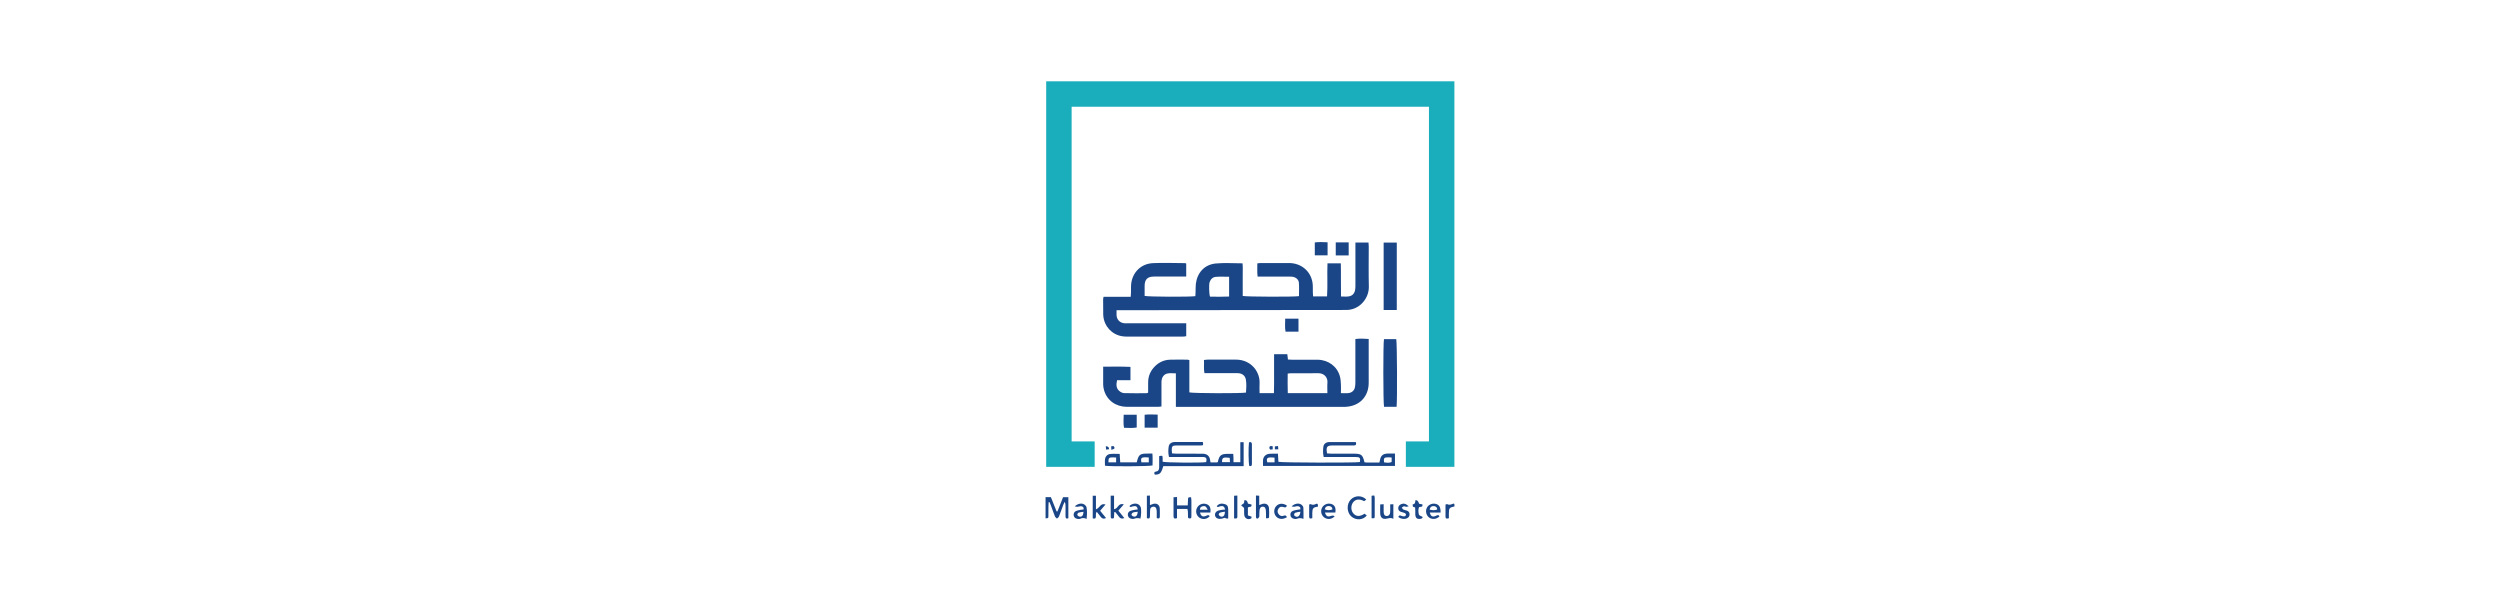 <?xml version="1.0" encoding="UTF-8"?>
<svg id="Layer_1" data-name="Layer 1" xmlns="http://www.w3.org/2000/svg" viewBox="0 0 512 123">
  <defs>
    <style>
      .cls-1 {
        fill: #1a4687;
      }

      .cls-1, .cls-2 {
        stroke-width: 0px;
      }

      .cls-2 {
        fill: #1aaebc;
      }
    </style>
  </defs>
  <g>
    <path class="cls-1" d="m228.67,63.55c0,.43-.02.72,0,1.01.06.89.62,1.5,1.5,1.63.26.04.54.02.8.02,3.65,0,7.29,0,10.94,0,.32,0,.64,0,1.03,0v2.64c-.19.03-.39.08-.6.08-3.91,0-7.83.02-11.74,0-2.19-.02-3.95-1.39-4.51-3.45-.09-.33-.14-.69-.15-1.03-.02-1.05-.02-2.09-.02-3.14,0-.15.05-.31.09-.53h5.56c.02-.35.05-.63.06-.92.02-.62-.03-1.24.05-1.85.32-2.33,2.07-4.01,4.45-4.12,2.19-.1,4.4-.01,6.59,0,.05,0,.1.04.22.08v2.67c-.31,0-.6,0-.88,0-1.9,0-3.81,0-5.71,0-1.34,0-1.92.58-1.93,1.9,0,.69,0,1.39,0,2.06.66.19,9.39.23,10.39.05.01-.27.03-.55.04-.84.02-.56,0-1.13.06-1.68.29-2.32,1.79-3.95,4.09-4.17,1.77-.17,3.58-.03,5.47-.03.09.74.03,1.48.04,2.22.01.75,0,1.5,0,2.25v2.21c.7.18,10.62.21,11.52.04,0-.91.06-1.85-.02-2.77-.06-.7-.73-1.18-1.49-1.22-.53-.03-1.07-.01-1.61-.01-1.5,0-3,0-4.5,0-.26,0-.53,0-.85,0-.13-.93-.04-1.8-.06-2.71.28-.03.48-.07.69-.07,1.96,0,3.91-.02,5.87,0,2.47.04,4.4,1.69,4.75,4.07.09.63.04,1.28.06,1.93,0,.26.03.52.05.83h2.86c.15-2.23-.01-4.47.09-6.77h2.73c.06,2.26-.01,4.49.04,6.79.59,0,1.1.06,1.59-.02.66-.1,1.11-.52,1.27-1.19.07-.31.09-.64.09-.95,0-2.63,0-5.26,0-7.88,0-.32,0-.63,0-1.01h2.68c.02.29.05.55.05.8,0,2.74-.05,5.47.02,8.21.06,2.42-1.93,4.88-4.76,4.8-.11,0-.21,0-.32,0-15.15.02-30.3.04-45.45.05-.34,0-.69,0-1.15,0Zm23.04-6.87c-.96,0-1.84-.05-2.71.02-.63.05-1.06.48-1.27,1.09-.16.46-.12,2.39.08,2.96,1.28.02,2.58.05,3.91-.02v-4.05Z"/>
    <path class="cls-1" d="m286.06,49.68v13.81h-2.69v-13.81h2.69Z"/>
    <path class="cls-1" d="m276.21,52.31h-2.65v-2.67h2.65v2.67Z"/>
    <path class="cls-1" d="m265.93,67.92h-2.65c-.18-.88-.06-1.74-.07-2.66h2.72v2.66Z"/>
    <path class="cls-1" d="m269.27,52.29v-2.64c.87-.12,1.71-.06,2.62-.03v2.67h-2.62Z"/>
  </g>
  <g>
    <path class="cls-1" d="m257.96,80.51h2.94c.06-1.34.02-2.67.03-4,0-1.31,0-2.61,0-3.97h2.71c.04.33.08.66.13,1.09.28.02.57.04.85.04,1.74,0,3.49-.02,5.23,0,2.2.03,4,1.37,4.56,3.4.15.53.18,1.11.21,1.67.03.56,0,1.12,0,1.77.6,0,1.14.07,1.64-.02.65-.11,1.11-.54,1.24-1.22.06-.31.08-.64.08-.96,0-2.6,0-5.2,0-7.81,0-.32,0-.64,0-1.07.91-.12,1.76-.09,2.73-.01v.92c0,2.68,0,5.36,0,8.05,0,2.84-1.88,4.79-4.74,4.93-.27.01-.54,0-.8,0-9.06,0-18.13,0-27.19,0-1.93,0-3.86,0-5.79.01-.29,0-.57,0-.97,0v-6.87c-.61,0-1.12-.06-1.61.01-.82.12-1.33.79-1.34,1.75-.02,1.37,0,2.74,0,4.1,0,.29,0,.58,0,.92-.27.03-.48.08-.68.08-2.15,0-4.29.02-6.44,0-2.27-.03-4.04-1.34-4.64-3.41-.1-.36-.17-.74-.18-1.11-.02-1.2,0-2.4,0-3.7,1.89-.02,3.72-.05,5.59.04v2.72h-2.74c-.19.85-.22,1.59.39,2.16.27.25.69.48,1.05.49,1.53.05,3.06.02,4.58.02.07,0,.15-.05.34-.11,0-.68.01-1.4,0-2.11,0-1.31.5-2.4,1.41-3.31.84-.83,1.86-1.28,3.02-1.33,1.2-.05,2.41-.01,3.62-.01.1,0,.2.05.39.09v6.61c.7.21,10.77.23,11.6.04.07-.88.13-1.79-.03-2.68-.14-.77-.73-1.24-1.54-1.29-.59-.03-1.18-.01-1.77-.01-1.45,0-2.9,0-4.34,0-.26,0-.53,0-.83,0-.18-.91-.04-1.76-.1-2.69.31-.03.56-.08.82-.08,1.9,0,3.81,0,5.71,0,3.26,0,5,2.66,4.86,4.88-.04.61,0,1.23,0,1.95Zm13.89.01c0-.78-.05-1.47.01-2.16.09-1.03-.65-1.96-1.94-1.93-1.82.05-3.64,0-5.46.01-.23,0-.46.04-.74.07,0,1.37-.04,2.67.02,4h8.1Z"/>
    <path class="cls-1" d="m286.02,83.31h-2.57c-.18-.69-.2-13.09-.01-13.86h2.51c.17.57.23,12.58.07,13.86Z"/>
    <path class="cls-1" d="m237.09,87.59h-2.67v-2.65c.87-.1,1.74-.05,2.67-.03v2.68Z"/>
    <path class="cls-1" d="m232.8,84.94v2.61c-.86.16-1.69.07-2.6.06-.18-.89-.07-1.75-.07-2.67h2.68Z"/>
  </g>
  <g>
    <path class="cls-1" d="m214.76,102.87c-.01.28-.04.56-.04.84,0,.67,0,1.34-.01,2.01-.01.41-.03.41-.58.44v-4.35h1.09c.39.97.78,1.95,1.17,2.93.06,0,.12,0,.18,0,.38-.96.75-1.92,1.14-2.91h1.09v4.31c-.44.17-.58-.01-.58-.39,0-.72,0-1.45,0-2.17,0-.25-.02-.51-.18-.8-.09.2-.2.4-.28.61-.3.8-.57,1.62-.89,2.41-.07.17-.27.28-.41.41-.14-.14-.33-.26-.4-.43-.29-.72-.54-1.46-.81-2.19-.09-.25-.19-.49-.29-.73h-.2Z"/>
    <path class="cls-1" d="m241.05,104.24v1.88c-.47.16-.71.08-.71-.38,0-1.28,0-2.56,0-3.91.26-.01.45-.02.72-.04v1.71h2.19c.02-.44.03-.86.06-1.28.03-.39.04-.38.63-.38.02.23.06.46.06.69,0,.96,0,1.93,0,2.89,0,.03,0,.05,0,.08-.05.26.13.68-.33.68-.52,0-.33-.44-.37-.72-.03-.24,0-.48-.02-.72-.01-.15-.06-.31-.1-.51h-2.14Z"/>
    <path class="cls-1" d="m279.47,105.21c.17.14.31.26.45.37-.78.95-2.21,1.03-3.16.2-.96-.83-1.02-2.56-.11-3.48.86-.88,2.32-.88,3.16.01-.14.11-.28.23-.41.33-1.04-.52-1.81-.42-2.31.28-.49.68-.43,1.71.14,2.3.57.59,1.27.6,2.23-.01Z"/>
    <path class="cls-1" d="m227.47,101.51h.69v2.78c.5-.1.68-.45.91-.71.28-.32.59-.43,1.09-.29-.38.44-.73.84-1.12,1.29.41.51.8,1,1.23,1.53-.51.18-.84.1-1.11-.29-.24-.34-.52-.66-.78-.98-.06.01-.12.03-.17.04-.02.4-.05.81-.08,1.24-.32.1-.65.17-.65-.27-.03-1.44-.01-2.87-.01-4.35Z"/>
    <path class="cls-1" d="m225.3,104.59c.42.52.8.99,1.22,1.51-.48.22-.8.14-1.08-.24-.25-.34-.52-.66-.83-1.05-.25.36-.15.69-.17.99-.03.42-.25.49-.65.35v-4.63h.66v2.78c.77-.22.92-1.34,1.96-.98-.36.42-.7.81-1.1,1.27Z"/>
    <path class="cls-1" d="m257.22,101.48c.28.02.44.02.67.04v1.92c.31-.11.52-.21.74-.26.66-.15,1.2.2,1.26.87.05.58.04,1.18.02,1.76,0,.32-.04.32-.63.34,0-.29,0-.57,0-.86,0-1.16-.14-1.5-.62-1.52-.56-.03-.75.34-.75,1.49,0,.19.04.39-.02.56-.05.15-.18.34-.31.37-.27.07-.36-.13-.36-.39,0-1.41,0-2.83,0-4.33Z"/>
    <path class="cls-1" d="m234.88,106.12v-4.6c.19,0,.37-.02.63-.03v1.95c.29-.11.48-.19.66-.24.73-.2,1.3.17,1.35.92.04.56.01,1.12.01,1.68,0,.36-.18.48-.63.31,0-.3,0-.64,0-.98,0-.27,0-.54-.05-.8-.06-.35-.26-.59-.66-.56-.37.03-.61.23-.64.6-.04.45-.02.91-.04,1.36-.01.43-.21.58-.65.37Z"/>
    <path class="cls-1" d="m285.36,106.26c-.6-.35-1.11-.03-1.64,0-.64.04-1-.33-1.05-1.05-.04-.61,0-1.22,0-1.9.24-.02.43-.03.7-.05,0,.57-.01,1.07,0,1.58.02.58.24.85.64.84.41,0,.68-.3.7-.82.03-.5,0-1.01,0-1.56.24-.02.41-.03.65-.04v3Z"/>
    <path class="cls-1" d="m247.88,104.96h-2.12c.19.77.56.97,1.23.69.29-.12.53-.29.75.07-.5.61-1.37.75-2.05.33-.65-.41-.9-1.25-.58-1.97.32-.73,1.17-1.1,1.94-.85.69.22.97.78.83,1.74Zm-.54-.56c-.32-.67-.49-.8-.93-.74-.4.06-.67.25-.66.74h1.59Z"/>
    <path class="cls-1" d="m295.03,104.96h-2.2c.17.8.56,1,1.29.66.32-.15.53-.23.68.15-.61.58-1.47.67-2.1.23-.58-.41-.81-1.26-.51-1.94.28-.66,1.07-1.04,1.8-.88.74.16,1.06.66,1.05,1.77Zm-2.24-.58c.58.1,1.08.21,1.57-.07-.07-.49-.37-.66-.79-.66-.42,0-.7.2-.78.73Z"/>
    <path class="cls-1" d="m273.48,104.96h-2.13c.23.79.57.95,1.27.69q.4-.15.72.09c-.55.6-1.42.72-2.08.28-.64-.43-.87-1.29-.53-2,.33-.68,1.16-1.04,1.91-.81.7.22.99.77.84,1.75Zm-2.16-.65c.53.24,1.04.22,1.57.01-.05-.45-.3-.65-.69-.68-.45-.03-.77.14-.89.66Z"/>
    <path class="cls-1" d="m220.11,103.7c.65-.59,1.45-.73,1.99-.36.18.12.38.35.42.55.14.76.11,1.52.01,2.39-.5-.26-.9-.22-1.32-.03-.18.08-.43.03-.63,0-.37-.07-.62-.31-.69-.69-.07-.37.11-.76.5-.92.29-.12.62-.16.93-.23.2-.04.41-.06.61-.08.05-.48-.22-.64-.57-.65-.23-.01-.47.09-.7.11-.15.01-.31-.04-.54-.08Zm1.76,1.12c-.33.05-.67.07-.97.17-.13.04-.28.28-.27.41.01.14.19.31.34.37.54.2.93-.18.91-.95Z"/>
    <path class="cls-1" d="m250.92,104.34c-.2-.64-.42-.77-1.01-.66-.24.04-.48.33-.72,0,.33-.47.87-.64,1.51-.48.57.14.8.39.83,1.02.03.64,0,1.28,0,1.98-.22-.02-.41.01-.5-.06-.19-.17-.32-.06-.5,0-.25.08-.52.14-.78.13-.51-.01-.86-.31-.92-.73-.06-.42.18-.81.66-.97.25-.08.52-.11.78-.16.18-.03.37-.04.63-.06Zm-.07.46c-.38.06-.69.08-.97.18-.14.05-.32.29-.29.39.05.16.23.35.4.41.52.16.86-.19.87-.97Z"/>
    <path class="cls-1" d="m233.56,106.21c-.44-.14-.87-.14-1.32.04-.16.06-.37.02-.55-.01-.37-.07-.62-.3-.7-.68-.07-.38.1-.76.48-.92.29-.12.61-.17.93-.23.2-.04.41-.05.62-.08-.13-.63-.36-.77-1.02-.63-.24.05-.49.31-.69-.07.54-.53,1.41-.66,1.95-.25.16.12.29.32.36.51.15.38.1,1.76-.06,2.34Zm-.54-1.4c-.38.05-.69.05-.97.16-.15.06-.34.31-.32.44.03.15.25.33.43.37.48.12.78-.19.86-.97Z"/>
    <path class="cls-1" d="m264.51,103.72c.63-.62,1.5-.76,2.04-.35.18.13.36.38.38.58.05.74.02,1.48.02,2.32-.54-.24-.97-.16-1.41-.01-.17.06-.38.02-.56-.02-.37-.08-.62-.3-.7-.69-.07-.38.1-.76.49-.92.29-.12.62-.17.93-.23.2-.04.41-.05.62-.08.06-.48-.22-.63-.56-.65-.23-.02-.47.09-.7.11-.15.01-.31-.03-.55-.06Zm1.8,1.08c-.41.07-.74.1-1.04.21-.12.04-.24.28-.24.43,0,.11.16.27.29.32.51.23.93-.12,1-.96Z"/>
    <path class="cls-1" d="m254.77,104.01c-.23-.21-.41-.37-.59-.53.17-.13.35-.27.59-.44.02-.15.05-.38.08-.6q.59-.09.73.7c.23.06.48.12.72.18.13.66-.45.37-.73.62v1.61c.25.09.49.17.77.27-.04.13-.03.31-.11.36-.62.36-1.34-.01-1.41-.73-.04-.4-.01-.8-.02-1.2,0-.11-.02-.21-.03-.24Z"/>
    <path class="cls-1" d="m288.5,103.69c-.18.04-.35.1-.53.1-.15,0-.32-.13-.45-.1-.16.03-.29.18-.44.28.11.13.19.31.33.38.23.12.51.14.76.24.32.13.51.37.51.74,0,.36-.15.61-.46.78-.52.29-1.32.19-1.85-.23.12-.28.26-.43.61-.24.19.1.45.13.68.11.11-.01.27-.2.29-.32.01-.11-.12-.29-.24-.35-.24-.11-.51-.16-.76-.24-.37-.12-.6-.37-.59-.76,0-.38.21-.65.56-.81.5-.23.97-.16,1.59.42Z"/>
    <path class="cls-1" d="m289.81,103.92c-.15-.06-.35-.07-.43-.17-.08-.11-.04-.3-.06-.46.57-.03.5-.51.57-.86q.52-.05.74.74c.21.04.44.08.68.13.13.63-.39.44-.69.57-.2.46-.14.97-.05,1.46.03.15.26.31.43.37.19.07.41.1.33.33-.04.12-.28.22-.43.24-.74.07-1.01-.18-1.05-.95-.01-.24,0-.48,0-.72,0-.21-.02-.42-.03-.67Z"/>
    <path class="cls-1" d="m263.55,105.93c-.87.53-1.75.43-2.26-.23-.47-.6-.43-1.51.09-2.06.55-.59,1.4-.63,2.19-.09-.14.27-.23.47-.64.32-.55-.2-.87-.06-1.11.32-.22.35-.23.71,0,1.05.27.41.67.55,1.11.37.35-.14.49,0,.64.32Z"/>
    <path class="cls-1" d="m252.74,106.16v-4.63c.21-.01.4-.02.67-.04,0,1.48,0,2.9,0,4.31,0,.46-.28.42-.67.36Z"/>
    <path class="cls-1" d="m280.9,106.13v-4.6c.16-.02.33-.04.54-.06.04.16.1.28.1.41,0,1.25.02,2.51,0,3.76,0,.54-.03.54-.64.49Z"/>
    <path class="cls-1" d="m297.87,103.72c-1.03.21-1.14.35-1.14,1.46,0,.32,0,.63,0,.95-.4.14-.68.13-.69-.3-.02-.83,0-1.66,0-2.5.16-.04.28-.11.35-.08.37.19.69.13,1.06-.04.38-.17.46-.04.42.51Z"/>
    <path class="cls-1" d="m269.93,103.74c-1,.17-1.16.35-1.17,1.32,0,.34,0,.69,0,1.05-.39.15-.64.15-.64-.29-.01-.83,0-1.65,0-2.5.15-.03.27-.1.34-.06.35.18.65.14,1-.03.37-.18.46-.06.47.52Z"/>
  </g>
  <g>
    <path class="cls-1" d="m277.67,90.52c.18.57-.03.71-.44.71-1.07,0-2.14,0-3.22,0-.35,0-.7,0-1.05,0-1.21,0-1.42.27-1.18,1.62.26.02.54.06.82.06,1.53,0,3.05,0,4.58,0,1.64,0,1.88.19,2.27,1.77.17.02.35.05.53.05.83,0,1.65,0,2.52,0,.04-.18.08-.3.1-.42.16-.96.58-1.37,1.53-1.42.5-.03,1,0,1.56,0v2.53h-27.02c0-.42-.04-.85,0-1.26.1-.72.62-1.18,1.37-1.23.29-.02.59-.01.88-.02.24,0,.48,0,.8,0,.04.59.07,1.14.1,1.67.61.19,15.86.22,16.69.05.13-.83,0-1.03-.82-1.03-1.88-.02-3.75,0-5.63,0-.32,0-.63,0-.97,0-.18-.76-.15-1.46-.06-2.14.08-.57.56-.92,1.23-.93,1.07-.02,2.14,0,3.22,0,.72,0,1.44,0,2.17,0Zm7.33,3.18c-.31-.02-.55-.05-.78-.04-.76.01-.89.18-.76,1.03.51.07,1.02.16,1.55-.07v-.92Zm-23.97.03c-1.48-.16-1.75.03-1.49.95h1.49v-.95Z"/>
    <path class="cls-1" d="m247.92,94.7h1.39c.06-.07.11-.1.12-.15.27-1.28.66-1.6,1.97-1.6.37,0,.74,0,1.17,0,.02.33.04.59.05.85,0,.26,0,.53,0,.86h1.4v-4.1h.68v4.91h-16.46c-.43,1.48-.69,1.74-1.74,1.74-.13-.29-.2-.56.24-.63.55-.09.67-.45.66-.93-.01-.75,0-1.49,0-2.23.66-.15.68-.14.71.36.02.26,0,.53,0,.78.6.2,7.9.26,8.91.08.19-.83.03-1.05-.85-1.05-1.93-.02-3.86,0-5.79,0-.32,0-.63,0-.97,0-.18-.76-.16-1.46-.06-2.14.09-.6.59-.93,1.31-.93,1.21-.01,2.41,0,3.62,0,.69,0,1.38,0,2.06,0,.12.66.11.7-.4.71-1.07.02-2.14,0-3.22,0-.62,0-1.23,0-1.85,0-.74.01-.89.16-.9.9,0,.21.03.42.06.72.31.02.59.06.87.06,1.8,0,3.59,0,5.39.01.82,0,1.33.4,1.5,1.07.05.2.07.42.12.71Zm2.35-.05h1.63c-.02-.36-.04-.63-.06-.89-1.37-.16-1.57-.05-1.57.89Z"/>
    <path class="cls-1" d="m229.31,92.95c.04.64.07,1.17.11,1.74h3.38c.4-1.63.64-1.81,2.33-1.8.26,0,.53,0,.88,0,.08.86.03,1.65.03,2.43-.59.2-8.69.24-9.74.06,0-.46-.06-.94.02-1.39.1-.58.51-.96,1.09-1.02.6-.06,1.21-.01,1.9-.01Zm-2.29,1.74h1.56v-.99c-.3-.01-.53-.04-.77-.03-.72.02-.81.13-.8,1.03Zm8.25-1c-.3-.02-.54-.04-.78-.04-.75.02-.89.2-.74,1.04h1.52v-1Z"/>
    <path class="cls-1" d="m255.79,90.6c.5-.18.6.07.6.46,0,1.15,0,2.3,0,3.45,0,.19,0,.37,0,.56,0,.38-.22.45-.54.35-.16-.57-.2-3.69-.06-4.83Z"/>
    <path class="cls-1" d="m261.09,92.01v-.58c.2-.03.4-.06.65-.09.02.24.04.44.06.68h-.71Z"/>
    <path class="cls-1" d="m260.65,91.39v.64c-.29,0-.62.21-.67-.28-.05-.47.28-.42.67-.36Z"/>
    <path class="cls-1" d="m226.47,91.39q.67,0,.67.61c-.19.02-.38.05-.62.08-.02-.24-.03-.44-.05-.69Z"/>
    <path class="cls-1" d="m227.61,92.13c-.02-.31-.03-.48-.04-.72.2-.01.42-.09.53-.01.11.07.19.39.13.45-.13.13-.35.17-.62.28Z"/>
  </g>
  <polygon class="cls-2" points="297.86 16.65 297.86 95.61 287.92 95.61 287.92 90.4 292.65 90.4 292.65 21.86 219.47 21.86 219.47 90.4 224.19 90.4 224.19 95.61 214.26 95.61 214.26 16.65 297.86 16.65"/>
</svg>